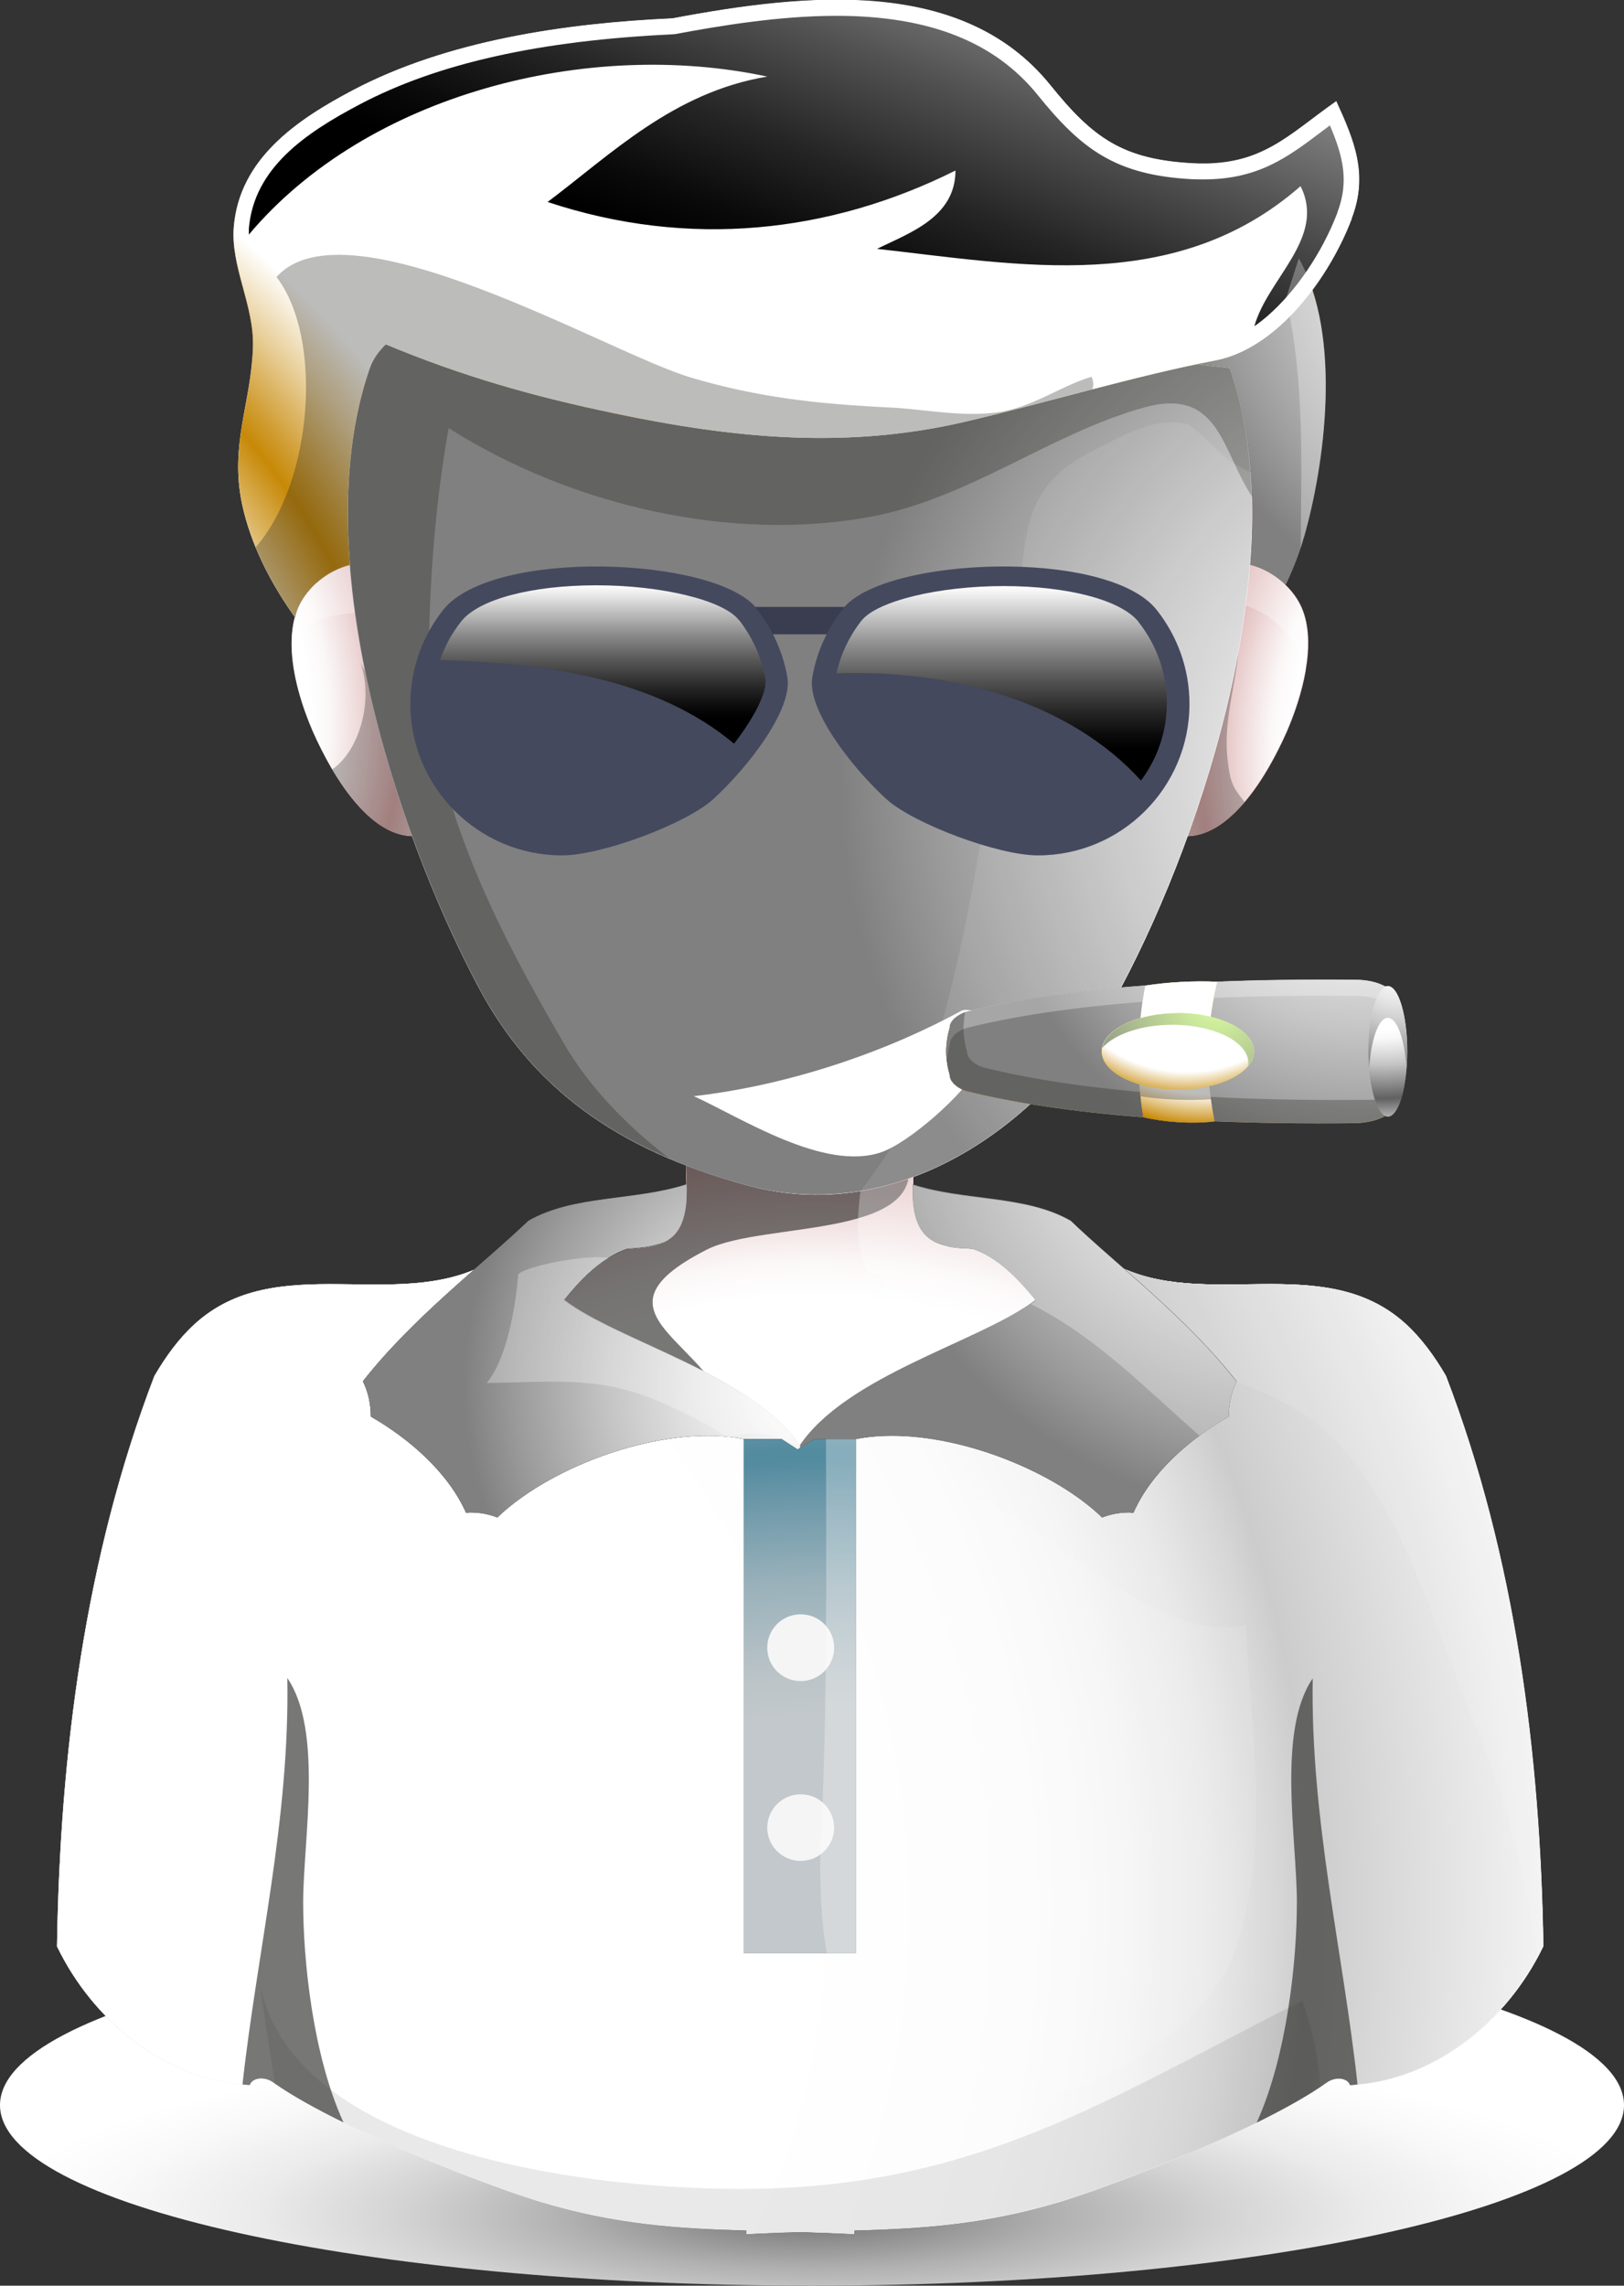 <svg xmlns="http://www.w3.org/2000/svg" width="108" height="152" viewBox="0 0 108 152" fill="none">
  <rect x="0" y="0" width="108" height="152" fill="#333333" stroke="none"/>
  <g clip-path="url(#clip0_0_1887)">
    <path style="mix-blend-mode:multiply" d="M108 139.992C108 133.359 83.817 127.984 53.994 127.984C24.17 127.984 0 133.359 0 139.992C0 146.625 24.183 152 53.994 152C83.804 152 108 146.625 108 139.992Z" fill="url(#paint0_radial_0_1887)"/>
    <path d="M66.894 83.454C64.851 82.607 61.806 83.775 60.958 81.08C60.585 79.887 60.765 78.45 60.765 77.168C60.765 74.602 61.215 72.485 62.063 70.137L54.816 69.598C54.79 69.521 54.777 69.444 54.752 69.355L54.199 69.393C54.045 69.406 53.865 69.419 53.685 69.431H53.544C53.441 69.444 53.364 69.457 53.3 69.457H53.184H53.081C53.017 69.457 52.914 69.457 52.799 69.431H52.67C52.503 69.406 52.31 69.393 52.156 69.38L51.604 69.342C51.578 69.419 51.565 69.496 51.552 69.585L44.305 70.124C45.153 72.472 45.616 74.589 45.616 77.155C45.616 78.438 45.796 79.862 45.423 81.067C44.575 83.762 41.53 82.594 39.486 83.441C36.865 84.531 36.75 87.841 36.801 90.317C36.891 94.256 38.793 98.31 40.733 101.646C40.797 101.761 40.874 101.889 40.951 102.005C42.917 105.34 45.127 108.509 47.248 111.768C48.263 113.307 49.368 115.232 50.717 116.502C51.102 116.874 51.462 117.092 51.835 117.233C51.835 117.284 51.835 117.348 51.835 117.4C52.349 117.425 52.786 117.451 53.197 117.451C53.608 117.451 54.045 117.425 54.559 117.4C54.559 117.336 54.559 117.284 54.546 117.233C54.919 117.092 55.279 116.874 55.664 116.502C57.013 115.244 58.131 113.32 59.133 111.768C61.254 108.496 63.464 105.34 65.43 102.005C65.507 101.876 65.571 101.761 65.648 101.646C67.588 98.31 69.49 94.256 69.58 90.317C69.631 87.841 69.516 84.531 66.894 83.441V83.454Z" fill="#F2B3B2"/>
    <path style="mix-blend-mode:multiply" d="M66.894 83.454C64.851 82.607 61.806 83.775 60.958 81.08C60.585 79.887 60.765 78.45 60.765 77.168C60.765 74.602 61.215 72.485 62.063 70.137L54.816 69.598C54.79 69.521 54.777 69.444 54.752 69.355L54.199 69.393C54.045 69.406 53.865 69.419 53.685 69.431H53.544C53.441 69.444 53.364 69.457 53.3 69.457H53.184H53.081C53.017 69.457 52.914 69.457 52.799 69.431H52.67C52.503 69.406 52.31 69.393 52.156 69.38L51.604 69.342C51.578 69.419 51.565 69.496 51.552 69.585L44.305 70.124C45.153 72.472 45.616 74.589 45.616 77.155C45.616 78.438 45.796 79.862 45.423 81.067C44.575 83.762 41.53 82.594 39.486 83.441C36.865 84.531 36.75 87.841 36.801 90.317C36.891 94.256 38.793 98.31 40.733 101.646C40.797 101.761 40.874 101.889 40.951 102.005C42.917 105.34 45.127 108.509 47.248 111.768C48.263 113.307 49.368 115.232 50.717 116.502C51.102 116.874 51.462 117.092 51.835 117.233C51.835 117.284 51.835 117.348 51.835 117.4C52.349 117.425 52.786 117.451 53.197 117.451C53.608 117.451 54.045 117.425 54.559 117.4C54.559 117.336 54.559 117.284 54.546 117.233C54.919 117.092 55.279 116.874 55.664 116.502C57.013 115.244 58.131 113.32 59.133 111.768C61.254 108.496 63.464 105.34 65.43 102.005C65.507 101.876 65.571 101.761 65.648 101.646C67.588 98.31 69.49 94.256 69.58 90.317C69.631 87.841 69.516 84.531 66.894 83.441V83.454Z" fill="url(#paint1_radial_0_1887)"/>
    <path style="mix-blend-mode:multiply" d="M69.58 90.33C69.49 94.269 67.588 98.323 65.648 101.658C65.571 101.787 65.507 101.902 65.43 102.018C63.464 105.366 61.254 108.522 59.133 111.781C58.131 113.32 57.026 115.257 55.664 116.514C55.279 116.874 54.919 117.092 54.546 117.246C54.546 117.31 54.546 117.361 54.546 117.413C54.019 117.451 53.583 117.477 53.184 117.477C52.786 117.477 52.336 117.451 51.822 117.413C51.822 117.361 51.822 117.31 51.822 117.246C51.462 117.092 51.09 116.874 50.704 116.514C49.342 115.257 48.237 113.32 47.235 111.781C45.102 108.509 42.905 105.353 40.939 102.018C40.861 101.889 40.784 101.774 40.72 101.658C38.78 98.323 36.878 94.269 36.788 90.33V90.189C36.75 87.739 36.904 84.519 39.474 83.454C41.517 82.607 44.562 83.775 45.41 81.093C45.796 79.887 45.616 78.463 45.616 77.18C45.616 75.256 45.359 73.575 44.87 71.869C44.703 71.292 44.511 70.727 44.305 70.15L51.539 69.611C51.565 69.534 51.578 69.457 51.604 69.38L52.143 69.419C52.297 69.444 52.49 69.457 52.67 69.47H52.799C52.914 69.483 53.004 69.483 53.069 69.496H53.171H53.287C53.351 69.496 53.428 69.496 53.544 69.483H53.685C53.852 69.457 54.032 69.444 54.186 69.431L54.739 69.393C54.765 69.483 54.778 69.56 54.803 69.624L62.037 70.163C61.292 72.203 60.855 74.076 60.752 76.231C60.74 76.552 60.74 76.872 60.74 77.193C60.74 78.476 60.547 79.9 60.932 81.106C61.781 83.8 64.826 82.633 66.869 83.466C68.938 84.326 69.452 86.571 69.554 88.701C69.58 89.265 69.58 89.83 69.554 90.343L69.58 90.33Z" fill="url(#paint2_radial_0_1887)"/>
    <g style="mix-blend-mode:overlay" opacity="0.6">
      <path d="M48.623 94.769C45.95 95.192 43.059 92.755 40.759 91.69C39.615 91.151 38.176 90.715 36.801 90.189C36.763 87.739 36.917 84.519 39.487 83.454C41.53 82.607 44.575 83.775 45.423 81.093C45.809 79.887 45.629 78.463 45.629 77.18C45.629 75.256 45.372 73.575 44.883 71.869C48.725 71.01 56.512 73.114 59.095 72.254L60.136 76.423C62.526 82.492 50.833 81.157 47.016 83.095C38.394 87.482 47.8 89.201 48.623 94.769Z" fill="#1D1D1B"/>
    </g>
    <g style="mix-blend-mode:overlay" opacity="0.3">
      <path d="M69.567 88.688C69.285 88.932 69.028 89.124 68.822 89.265C65.173 91.677 60.354 92.755 56.088 93.448C57.746 91.087 59.044 87.675 58.697 84.801C58.375 84.724 58.093 84.775 57.771 84.685C56.576 82.671 57.206 79.567 57.36 78.142L60.765 76.218C60.752 76.539 60.752 76.86 60.752 77.18C60.752 78.463 60.56 79.887 60.945 81.093C61.793 83.787 64.839 82.62 66.882 83.454C68.951 84.313 69.465 86.558 69.567 88.688Z" fill="white"/>
    </g>
    <path d="M96.153 91.51C95.395 90.202 94.521 89.022 93.493 88.072C88.058 83.069 80.065 87.277 74.064 84.044L71.456 85.16V91.754L63.155 92.075L53.133 96.527L51.925 95.667C46.194 94.666 40.45 91.1 34.719 89.74L34.912 85.134L32.355 84.044C26.354 87.277 18.362 83.069 12.927 88.072C11.899 89.009 11.038 90.189 10.267 91.51C5.667 103.519 3.983 116.643 3.791 129.434C6.219 134.475 11.128 138.401 16.627 138.658C16.782 138.17 17.604 138.055 18.208 138.491C22.487 141.544 32.702 145.444 36.004 146.432C40.977 147.92 45.076 148.164 49.638 148.305C49.638 148.395 49.638 148.472 49.638 148.549C50.884 148.485 52.066 148.434 53.21 148.408C54.353 148.446 55.536 148.485 56.782 148.549C56.782 148.472 56.782 148.382 56.782 148.305C61.343 148.177 65.442 147.92 70.415 146.432C73.718 145.444 83.933 141.544 88.212 138.491C88.816 138.055 89.638 138.157 89.792 138.658C95.292 138.401 100.213 134.475 102.629 129.434C102.423 116.643 100.753 103.519 96.153 91.51Z" fill="white"/>
    <path style="mix-blend-mode:multiply" d="M96.153 91.51C95.395 90.202 94.521 89.022 93.493 88.072C88.058 83.069 80.065 87.277 74.064 84.044L71.456 85.16V91.754L63.155 92.075L53.133 96.527L51.925 95.667C46.194 94.666 40.45 91.1 34.719 89.74L34.912 85.134L32.355 84.044C26.354 87.277 18.362 83.069 12.927 88.072C11.899 89.009 11.038 90.189 10.267 91.51C5.667 103.519 3.983 116.643 3.791 129.434C6.219 134.475 11.128 138.401 16.627 138.658C16.782 138.17 17.604 138.055 18.208 138.491C22.487 141.544 32.702 145.444 36.004 146.432C40.977 147.92 45.076 148.164 49.638 148.305C49.638 148.395 49.638 148.472 49.638 148.549C50.884 148.485 52.066 148.434 53.21 148.408C54.353 148.446 55.536 148.485 56.782 148.549C56.782 148.472 56.782 148.382 56.782 148.305C61.343 148.177 65.442 147.92 70.415 146.432C73.718 145.444 83.933 141.544 88.212 138.491C88.816 138.055 89.638 138.157 89.792 138.658C95.292 138.401 100.213 134.475 102.629 129.434C102.423 116.643 100.753 103.519 96.153 91.51Z" fill="url(#paint3_radial_0_1887)"/>
    <g style="mix-blend-mode:multiply" opacity="0.2">
      <path d="M75.08 93.358C73.422 91.28 70.737 90.022 67.845 88.957C65.738 89.689 63.053 90.317 60.444 91.151C60.508 92.845 59.609 94.423 58.17 95.308C61.151 95.577 64.44 96.912 67.203 98.695C69.195 99.978 70.916 101.492 72.06 103.005C72.612 102.877 73.216 102.852 73.885 102.954C73.987 102.967 74.064 103.005 74.154 103.018C74.977 101.748 77.881 99.901 78.073 97.797C77.932 97.592 75.683 95.334 75.067 93.345L75.08 93.358Z" fill="#1D1D1B"/>
    </g>
    <g style="mix-blend-mode:multiply" opacity="0.2">
      <path d="M42.224 90.779C41.555 91.588 40.643 92.191 39.602 92.396C37.032 92.922 34.694 91.228 34.09 88.765C33.756 87.405 33.833 86.148 34.18 84.968C32.959 85.558 31.841 86.328 30.877 87.431C29.772 88.675 28.487 89.047 27.305 88.816C25.558 91.177 23.733 93.756 22.358 96.501C22.846 97.142 23.18 97.9 23.335 98.695C26.097 99.606 29.104 101.274 30.826 103.698C30.916 103.673 30.993 103.647 31.096 103.621C31.764 103.48 32.355 103.493 32.92 103.596C34 102.03 35.645 100.44 37.585 99.08C41.889 96.039 47.582 94.089 51.347 95.911C51.449 95.962 51.552 96.026 51.668 96.091L51.372 94.679C49.162 92.691 45.641 91.626 42.224 90.792V90.779Z" fill="#1D1D1B"/>
    </g>
    <path style="mix-blend-mode:multiply" d="M96.153 91.51C95.395 90.202 94.521 89.022 93.493 88.072C88.058 83.069 80.065 87.277 74.064 84.044L71.456 85.16V91.754L63.155 92.075L53.133 96.527L51.925 95.667C46.194 94.666 40.45 91.1 34.719 89.74L34.912 85.134L32.355 84.044C26.354 87.277 18.362 83.069 12.927 88.072C11.899 89.009 11.038 90.189 10.267 91.51C5.667 103.519 3.983 116.643 3.791 129.434C6.219 134.475 11.128 138.401 16.627 138.658C16.782 138.17 17.604 138.055 18.208 138.491C22.487 141.544 32.702 145.444 36.004 146.432C40.977 147.92 45.076 148.164 49.638 148.305C49.638 148.395 49.638 148.472 49.638 148.549C50.884 148.485 52.066 148.434 53.21 148.408C54.353 148.446 55.536 148.485 56.782 148.549C56.782 148.472 56.782 148.382 56.782 148.305C61.343 148.177 65.442 147.92 70.415 146.432C73.718 145.444 83.933 141.544 88.212 138.491C88.816 138.055 89.638 138.157 89.792 138.658C95.292 138.401 100.213 134.475 102.629 129.434C102.423 116.643 100.753 103.519 96.153 91.51Z" fill="url(#paint4_radial_0_1887)"/>
    <path style="mix-blend-mode:multiply" d="M102.629 129.434C102.514 129.677 102.385 129.921 102.257 130.165C99.815 134.706 95.318 138.183 90.281 138.619C90.127 138.645 89.96 138.658 89.793 138.671C89.638 138.183 88.829 138.068 88.225 138.504C88.084 138.594 87.955 138.696 87.814 138.799C86.67 139.556 85.205 140.364 83.586 141.159C78.832 143.494 72.818 145.727 70.428 146.445C65.456 147.933 61.369 148.19 56.808 148.318C56.808 148.408 56.808 148.485 56.782 148.562C55.536 148.498 54.367 148.459 53.21 148.421C52.079 148.459 50.884 148.498 49.651 148.562C49.638 148.485 49.638 148.408 49.638 148.318C45.063 148.19 40.977 147.933 36.005 146.445C33.614 145.739 27.601 143.494 22.847 141.159C21.073 140.287 19.467 139.402 18.298 138.581C18.272 138.555 18.234 138.529 18.208 138.517C17.604 138.08 16.794 138.196 16.64 138.683C16.473 138.683 16.306 138.658 16.152 138.645C10.845 138.17 6.155 134.334 3.804 129.446C3.842 127.201 3.919 124.943 4.061 122.685C4.677 112.076 6.476 101.415 10.28 91.523C11.038 90.215 11.912 89.034 12.927 88.085C16.73 84.608 21.755 85.596 26.496 85.417C28.552 85.327 30.544 85.045 32.368 84.057L34.938 85.147L34.732 89.766C40.476 91.126 46.207 94.692 51.938 95.693L53.159 96.54L63.181 92.088L71.482 91.767V85.16L74.09 84.044C74.193 84.095 74.283 84.147 74.386 84.198C80.361 87.149 88.174 83.146 93.519 88.059C94.547 89.009 95.408 90.189 96.166 91.498C100.766 103.493 102.449 116.63 102.642 129.421L102.629 129.434Z" fill="url(#paint5_radial_0_1887)"/>
    <g style="mix-blend-mode:overlay" opacity="0.1">
      <path d="M102.629 129.434C102.513 129.677 102.385 129.921 102.256 130.165C101.434 124.879 100.265 119.85 98.157 114.872C95.369 108.304 93.57 100.594 88.443 95.411C84.717 91.664 75.491 90.266 71.469 87.495L74.373 84.211C80.348 87.161 88.16 83.159 93.506 88.072C94.534 89.022 95.395 90.202 96.153 91.51C100.753 103.506 102.436 116.643 102.629 129.434Z" fill="white"/>
    </g>
    <path d="M74.052 16.152C76.981 14.394 80.965 16.614 83.715 14.227C89.844 18.205 88.405 29.879 86.709 35.742C84.241 44.286 75.285 51.56 70.274 59.04C67.344 53.639 70.403 46.531 70.647 40.669C70.904 34.703 69.606 29.135 69.606 23.131C70.698 21.194 71.61 18.769 73.011 17.063C73.332 16.678 73.679 16.37 74.052 16.152Z" fill="#45290F"/>
    <path style="mix-blend-mode:overlay" d="M86.709 35.742C86.644 35.973 86.567 36.204 86.503 36.435C83.753 44.684 75.157 51.766 70.287 59.053C67.357 53.639 70.415 46.532 70.659 40.681C70.904 34.716 69.619 29.148 69.619 23.157C70.698 21.22 71.623 18.795 73.011 17.088C73.332 16.691 73.679 16.396 74.039 16.178C76.981 14.407 80.965 16.64 83.702 14.266C84.832 15.01 85.706 16.011 86.374 17.191C89.291 22.374 88.083 30.995 86.709 35.768V35.742Z" fill="url(#paint6_radial_0_1887)"/>
    <path d="M26.804 38.488C24.389 36.23 20.855 38.064 19.84 40.399C18.799 42.785 19.814 46.339 20.816 48.636C22.615 52.741 26.611 58.912 31.16 53.459L26.804 38.488Z" fill="#DBA2A1"/>
    <path style="mix-blend-mode:multiply" d="M31.16 53.459C30.89 53.767 30.633 54.036 30.376 54.28C27.023 57.411 24.029 54.447 22.088 51.163C21.587 50.303 21.15 49.431 20.803 48.648C20.11 47.045 19.403 44.877 19.39 42.888C19.39 41.99 19.506 41.143 19.827 40.412C20.855 38.064 24.389 36.23 26.791 38.487L26.856 38.693L31.16 53.472V53.459Z" fill="url(#paint7_radial_0_1887)"/>
    <g style="mix-blend-mode:overlay" opacity="0.3">
      <path d="M26.868 38.68C26.779 39.129 26.534 39.565 26.085 39.976C24.915 41.079 21.896 40.438 20.418 41.669C20.045 41.964 19.711 42.388 19.39 42.862C19.39 41.977 19.506 41.13 19.827 40.399C20.855 38.051 24.389 36.217 26.791 38.475L26.856 38.68H26.868Z" fill="white"/>
    </g>
    <g style="mix-blend-mode:overlay" opacity="0.3">
      <path d="M30.376 54.28C27.023 57.411 24.029 54.447 22.088 51.163C22.41 50.958 22.68 50.675 22.936 50.367C24.234 48.725 24.684 46.044 23.977 44.081C24.723 45.569 26.444 48.853 27.729 50.803C28.385 51.804 29.503 53.01 30.376 54.28Z" fill="#1D1D1B"/>
    </g>
    <path d="M79.59 38.488C82.005 36.23 85.539 38.064 86.567 40.399C87.608 42.785 86.593 46.339 85.591 48.636C83.792 52.741 79.795 58.912 75.247 53.459L79.603 38.488H79.59Z" fill="#DBA2A1"/>
    <path style="mix-blend-mode:multiply" d="M86.824 44.569C86.567 46.031 86.066 47.494 85.565 48.648C84.897 50.149 83.946 51.945 82.764 53.331C80.836 55.614 78.331 56.807 75.581 53.883C75.465 53.754 75.337 53.613 75.208 53.459L79.564 38.475C79.808 38.244 80.052 38.077 80.322 37.923C82.674 36.576 85.616 38.282 86.541 40.399C87.068 41.592 87.068 43.08 86.811 44.569H86.824Z" fill="url(#paint8_radial_0_1887)"/>
    <g style="mix-blend-mode:overlay" opacity="0.3">
      <path d="M82.776 53.331C80.849 55.614 78.343 56.807 75.594 53.883C76.313 52.382 77.238 50.855 77.457 49.687L82.417 41.874C82.507 44.735 81.299 47.494 81.633 50.47C81.8 52.009 81.954 52.317 82.776 53.344V53.331Z" fill="#1D1D1B"/>
    </g>
    <g style="mix-blend-mode:overlay" opacity="0.3">
      <path d="M86.824 44.569C85.886 41.708 83.959 39.886 79.795 39.783L80.335 37.923C82.686 36.576 85.629 38.282 86.554 40.399C87.081 41.592 87.081 43.08 86.824 44.569Z" fill="white"/>
    </g>
    <path d="M81.787 24.478L54.533 21.284C54.508 21.181 54.482 21.078 54.456 20.976L53.197 21.117L51.938 20.976C51.899 21.066 51.873 21.181 51.861 21.284C51.861 21.284 27.215 17.088 24.607 24.478C20.341 36.614 26.187 55.012 31.841 65.66C35.323 72.216 40.861 76.423 49.676 78.823C60.406 81.748 70.145 73.96 74.553 65.673C80.219 55.012 86.066 36.614 81.8 24.478H81.787Z" fill="#F2B3B2"/>
    <path style="mix-blend-mode:multiply" d="M81.787 24.478L54.533 21.284C54.508 21.181 54.482 21.078 54.456 20.976L53.197 21.117L51.938 20.976C51.899 21.066 51.873 21.181 51.861 21.284C51.861 21.284 27.215 17.088 24.607 24.478C20.341 36.614 26.187 55.012 31.841 65.66C35.323 72.216 40.861 76.423 49.676 78.823C60.406 81.748 70.145 73.96 74.553 65.673C80.219 55.012 86.066 36.614 81.8 24.478H81.787Z" fill="url(#paint9_radial_0_1887)"/>
    <path style="mix-blend-mode:multiply" d="M74.553 65.66C70.145 73.96 60.393 81.735 49.663 78.81C40.849 76.423 35.323 72.203 31.828 65.66C26.162 55.012 20.315 36.614 24.594 24.478C27.215 17.088 51.848 21.284 51.848 21.284C51.861 21.181 51.899 21.078 51.925 20.976L53.184 21.117L54.443 20.976C54.482 21.066 54.508 21.168 54.52 21.284L81.774 24.478C82.686 27.082 83.136 29.982 83.226 33.035C83.547 44.171 78.986 57.308 74.54 65.673L74.553 65.66Z" fill="url(#paint10_radial_0_1887)"/>
    <path style="mix-blend-mode:overlay" d="M74.553 65.66C71.212 71.946 64.813 77.937 57.245 79.195C54.829 79.592 52.285 79.528 49.663 78.823C47.775 78.309 46.04 77.719 44.446 77.026C38.574 74.525 34.578 70.817 31.828 65.673C26.162 55.024 20.315 36.627 24.594 24.491C25.314 22.477 27.678 21.309 30.762 20.706C38.87 19.09 51.848 21.297 51.848 21.297C51.861 21.194 51.899 21.091 51.925 20.989L53.184 21.13L54.443 20.989C54.482 21.078 54.508 21.181 54.52 21.297L81.774 24.491C82.532 26.633 82.969 28.968 83.149 31.431C83.984 42.888 79.192 56.91 74.527 65.673L74.553 65.66Z" fill="url(#paint11_radial_0_1887)"/>
    <g style="mix-blend-mode:overlay" opacity="0.3">
      <path d="M81.787 24.465L54.533 21.271C54.508 21.168 54.482 21.066 54.456 20.963L53.197 21.104L51.938 20.963C51.899 21.053 51.873 21.155 51.861 21.271C51.861 21.271 30.749 17.692 25.545 23.016C25.545 23.016 25.545 23.016 25.545 23.028C25.352 23.234 25.172 23.452 25.018 23.683C25.018 23.683 25.005 23.695 24.992 23.708C24.838 23.952 24.71 24.196 24.62 24.452C20.341 36.602 26.2 54.999 31.854 65.647C34.591 70.791 38.6 74.499 44.472 77.001C41.633 74.833 39.165 72.241 37.546 69.47C33.152 61.952 28.475 53.01 28.513 44.132C28.526 39.245 28.899 33.664 29.837 28.468C38.035 33.664 48.61 36.037 57.733 34.395C64.427 33.202 69.863 28.802 76.146 27.082C81.106 25.735 81.26 30.02 83.265 33.022C83.188 29.969 82.738 27.07 81.813 24.465H81.787Z" fill="#1D1D1B"/>
    </g>
    <g style="mix-blend-mode:overlay" opacity="0.1">
      <path d="M74.553 65.66C71.212 71.946 64.813 77.937 57.245 79.195C58.889 76.975 60.521 74.691 61.459 71.907C64.736 62.17 65.687 52.086 67.46 42.041C68.436 36.448 67.267 32.689 72.677 29.982C74.476 29.084 76.84 27.634 78.935 28.211C79.513 28.378 81.145 30.2 81.71 30.598C82.121 30.893 82.648 31.162 83.175 31.419C84.01 42.875 79.217 56.897 74.553 65.66Z" fill="white"/>
    </g>
    <path d="M57.296 40.361H49.085V42.182H57.296V40.361Z" fill="#393D4F"/>
    <path d="M88.88 6.748C85.642 9.006 83.894 11.123 79.359 10.879C74.668 10.635 72.677 9.173 69.85 5.671C64.055 -1.488 53.762 -0.462 44.716 1.232C37.585 1.565 29.759 2.694 23.476 6.004C19.737 7.98 15.934 10.559 15.548 15.1C15.329 17.73 16.91 20.347 16.82 23.08C16.704 26.839 15.265 29.558 16.101 33.523C16.666 36.153 17.925 38.68 19.621 41.053C19.686 40.835 19.737 40.604 19.827 40.399C20.405 39.09 21.754 37.936 23.27 37.577C22.898 32.881 23.232 28.352 24.594 24.478C24.8 23.875 25.172 23.362 25.648 22.9C30.736 25.017 35.4 26.351 40.861 27.493C48.777 29.148 56.23 29.879 64.068 28.07C69.632 26.787 75.234 25.055 80.836 23.965C82.34 23.67 83.727 22.875 84.961 21.81C87.222 19.847 88.957 16.96 89.882 14.536C90.987 11.623 90.049 9.378 88.841 6.761L88.88 6.748Z" fill="#45290F"/>
    <path style="mix-blend-mode:overlay" d="M88.88 6.748C85.642 9.006 83.894 11.123 79.359 10.879C74.668 10.635 72.677 9.173 69.85 5.671C64.055 -1.488 53.762 -0.462 44.716 1.232C37.585 1.565 29.759 2.694 23.476 6.004C19.737 7.98 15.934 10.559 15.548 15.1C15.329 17.73 16.91 20.347 16.82 23.08C16.704 26.839 15.265 29.558 16.101 33.523C16.666 36.153 17.925 38.68 19.621 41.053C19.686 40.835 19.737 40.604 19.827 40.399C20.405 39.09 21.754 37.936 23.27 37.577C22.898 32.881 23.232 28.352 24.594 24.478C24.8 23.875 25.172 23.362 25.648 22.9C30.736 25.017 35.4 26.351 40.861 27.493C48.777 29.148 56.23 29.879 64.068 28.07C69.632 26.787 75.234 25.055 80.836 23.965C82.34 23.67 83.727 22.875 84.961 21.81C87.222 19.847 88.957 16.96 89.882 14.536C90.987 11.623 90.049 9.378 88.841 6.761L88.88 6.748Z" fill="url(#paint12_radial_0_1887)"/>
    <path style="mix-blend-mode:multiply" d="M88.88 6.748C85.642 9.006 83.894 11.123 79.359 10.879C74.668 10.635 72.677 9.173 69.85 5.671C64.055 -1.488 53.762 -0.462 44.716 1.232C37.585 1.565 29.759 2.694 23.476 6.004C19.737 7.98 15.934 10.559 15.548 15.1C15.329 17.73 16.91 20.347 16.82 23.08C16.704 26.839 15.265 29.558 16.101 33.523C16.666 36.153 17.925 38.68 19.621 41.053C19.686 40.835 19.737 40.604 19.827 40.399C20.405 39.09 21.754 37.936 23.27 37.577C22.898 32.881 23.232 28.352 24.594 24.478C24.8 23.875 25.172 23.362 25.648 22.9C30.736 25.017 35.4 26.351 40.861 27.493C48.777 29.148 56.23 29.879 64.068 28.07C69.632 26.787 75.234 25.055 80.836 23.965C82.34 23.67 83.727 22.875 84.961 21.81C87.222 19.847 88.957 16.96 89.882 14.536C90.987 11.623 90.049 9.378 88.841 6.761L88.88 6.748Z" fill="url(#paint13_radial_0_1887)"/>
    <path style="mix-blend-mode:multiply" d="M89.908 14.523C88.996 16.947 87.248 19.834 84.987 21.797C83.753 22.862 82.365 23.67 80.862 23.965C78.112 24.491 75.375 25.184 72.638 25.889C69.786 26.633 66.933 27.403 64.081 28.07C56.229 29.879 48.777 29.148 40.874 27.48C35.4 26.351 30.749 25.017 25.648 22.9C25.172 23.362 24.8 23.875 24.594 24.465C23.232 28.352 22.898 32.868 23.27 37.564C21.754 37.936 20.405 39.078 19.827 40.386C19.737 40.592 19.673 40.822 19.621 41.053C18.555 39.552 17.655 38 17 36.396C16.614 35.447 16.306 34.498 16.101 33.523C15.265 29.558 16.717 26.839 16.833 23.067C16.923 20.334 15.329 17.73 15.548 15.087C15.921 10.558 19.724 7.967 23.476 5.991C29.772 2.681 37.598 1.54 44.716 1.219C53.762 -0.487 64.055 -1.514 69.837 5.645C72.664 9.16 74.656 10.61 79.346 10.854C83.894 11.084 85.642 8.98 88.867 6.723C90.062 9.34 91.013 11.585 89.895 14.51L89.908 14.523Z" fill="url(#paint14_radial_0_1887)"/>
    <path style="mix-blend-mode:screen" d="M88.931 14.151C89.715 12.085 89.343 10.456 88.443 8.339C88.25 8.48 88.07 8.621 87.878 8.762C85.616 10.469 83.663 11.931 80.027 11.931C79.782 11.931 79.538 11.931 79.281 11.918C74.167 11.649 71.906 9.904 69.015 6.325C66.149 2.771 61.767 1.052 55.626 1.052C51.848 1.052 47.903 1.706 44.883 2.271H44.806L44.729 2.284C35.914 2.694 29.104 4.208 23.926 6.941C20.302 8.852 16.884 11.174 16.55 15.203C16.55 15.331 16.55 15.472 16.55 15.6C24.427 6.235 39.114 2.54 51.025 5.093C44.768 6.132 40.592 10.302 36.416 13.432C45.809 16.55 55.189 15.511 63.541 11.341C63.541 14.471 60.418 15.511 58.324 16.55C67.717 17.589 78.151 19.68 86.49 12.38C88.212 15.806 84.293 18.525 83.419 21.694C83.715 21.489 84.01 21.258 84.305 21.001C86.194 19.359 87.929 16.793 88.944 14.138L88.931 14.151Z" fill="url(#paint15_linear_0_1887)"/>
    <path d="M66.303 67.379C65.442 69.008 66.226 68.816 65.121 70.894C64.119 72.793 60.418 76.013 58.594 76.629C54.816 77.912 49.355 74.371 46.143 72.895C49.304 72.536 52.683 71.779 56.101 70.625C58.915 69.675 61.562 68.508 63.926 67.225C64.427 66.943 65.802 67.674 66.291 67.379H66.303Z" fill="white"/>
    <path d="M92.979 66.776V73.024C92.979 73.96 91.707 74.679 90.024 74.691C86.631 74.73 83.56 74.679 80.759 74.563C79.076 74.499 77.495 74.409 76.018 74.294C71.173 73.922 67.357 73.319 64.299 72.562C63.811 72.446 63.168 71.984 63.168 71.523C62.847 70.381 62.847 69.444 63.168 68.302C63.168 67.828 63.849 67.392 64.35 67.263C67.421 66.506 71.263 65.903 76.146 65.544C77.65 65.429 79.243 65.352 80.939 65.288C83.715 65.172 86.785 65.134 90.165 65.159C91.797 65.172 92.966 65.878 92.966 66.789L92.979 66.776Z" fill="#452400"/>
    <path style="mix-blend-mode:multiply" d="M92.979 66.776V73.024C92.979 73.96 91.707 74.679 90.024 74.691C86.631 74.73 83.56 74.679 80.759 74.563C79.076 74.499 77.495 74.409 76.018 74.294C71.173 73.922 67.357 73.319 64.299 72.562C63.811 72.446 63.168 71.984 63.168 71.523C62.847 70.381 62.847 69.444 63.168 68.302C63.168 67.828 63.849 67.392 64.35 67.263C67.421 66.506 71.263 65.903 76.146 65.544C77.65 65.429 79.243 65.352 80.939 65.288C83.715 65.172 86.785 65.134 90.165 65.159C91.797 65.172 92.966 65.878 92.966 66.789L92.979 66.776Z" fill="url(#paint16_radial_0_1887)"/>
    <path style="mix-blend-mode:overlay" d="M92.979 66.776V73.024C92.979 73.96 91.707 74.679 90.024 74.691C86.631 74.73 83.56 74.679 80.759 74.563C79.076 74.499 77.495 74.409 76.018 74.294C71.173 73.922 67.357 73.319 64.299 72.562C63.811 72.446 63.168 71.984 63.168 71.523C62.847 70.381 62.847 69.444 63.168 68.302C63.168 67.828 63.849 67.392 64.35 67.263C67.421 66.506 71.263 65.903 76.146 65.544C77.65 65.429 79.243 65.352 80.939 65.288C83.715 65.172 86.785 65.134 90.165 65.159C91.797 65.172 92.966 65.878 92.966 66.789L92.979 66.776Z" fill="url(#paint17_radial_0_1887)"/>
    <g style="mix-blend-mode:overlay" opacity="0.3">
      <path d="M90.178 65.147C86.798 65.108 83.727 65.147 80.952 65.275C79.243 65.339 77.65 65.429 76.159 65.531C71.276 65.903 67.434 66.494 64.363 67.251C63.875 67.379 63.181 67.815 63.181 68.29C62.963 69.059 62.898 69.739 62.988 70.445C63.027 70.099 63.078 69.752 63.181 69.38C63.181 68.893 63.862 68.469 64.363 68.341C67.434 67.584 71.276 66.981 76.159 66.609C77.662 66.494 79.256 66.404 80.952 66.353C83.727 66.237 86.798 66.199 90.178 66.224C91.81 66.237 92.979 66.943 92.979 67.853V66.776C92.979 65.865 91.81 65.159 90.178 65.147Z" fill="white"/>
    </g>
    <g style="mix-blend-mode:overlay" opacity="0.3">
      <path d="M91.167 73.139C87.775 73.178 84.704 73.126 81.903 73.011C80.219 72.934 78.639 72.844 77.161 72.729C72.33 72.357 68.501 71.754 65.442 70.997C64.954 70.881 64.312 70.432 64.312 69.957C64.042 69.008 64.016 68.2 64.183 67.302C63.721 67.469 63.168 67.866 63.168 68.29C62.847 69.431 62.847 70.368 63.168 71.51C63.168 71.984 63.811 72.433 64.299 72.549C67.357 73.306 71.173 73.909 76.018 74.281C77.508 74.396 79.076 74.486 80.759 74.55C83.547 74.666 86.618 74.717 90.024 74.679C91.707 74.666 92.979 73.947 92.979 73.011V72.78C92.478 72.998 91.861 73.126 91.167 73.139Z" fill="#1D1D1B"/>
    </g>
    <path d="M80.772 74.563C79.281 74.743 77.483 74.64 76.031 74.294C75.568 71.394 75.619 68.431 76.159 65.544C77.637 65.3 79.461 65.211 80.952 65.288C80.207 68.341 80.142 71.51 80.772 74.576V74.563Z" fill="#ED9600"/>
    <path style="mix-blend-mode:overlay" d="M80.528 73.101C80.592 73.588 80.669 74.076 80.772 74.576C79.281 74.756 77.495 74.64 76.031 74.294C75.953 73.832 75.889 73.37 75.851 72.921C75.594 70.471 75.696 67.982 76.159 65.544C77.637 65.313 79.461 65.211 80.952 65.288C80.322 67.854 80.181 70.509 80.528 73.114V73.101Z" fill="url(#paint18_radial_0_1887)"/>
    <path style="mix-blend-mode:multiply" d="M80.528 73.101C80.592 73.588 80.669 74.076 80.772 74.576C79.281 74.756 77.495 74.64 76.031 74.294C75.953 73.832 75.889 73.37 75.851 72.921C75.594 70.471 75.696 67.982 76.159 65.544C77.637 65.313 79.461 65.211 80.952 65.288C80.322 67.854 80.181 70.509 80.528 73.114V73.101Z" fill="url(#paint19_radial_0_1887)"/>
    <g style="mix-blend-mode:overlay" opacity="0.3">
      <path d="M80.361 70.471L75.722 70.548C75.722 71.343 75.774 72.126 75.851 72.908C77.354 73.139 79.037 73.203 80.528 73.101C80.412 72.228 80.374 71.356 80.361 70.471Z" fill="#1D1D1B"/>
    </g>
    <path d="M91.013 69.919C91.013 67.52 91.591 65.583 92.298 65.583C93.005 65.583 93.583 67.52 93.583 69.919C93.583 72.318 93.005 74.255 92.298 74.255C91.591 74.255 91.013 72.318 91.013 69.919Z" fill="#878787"/>
    <path style="mix-blend-mode:multiply" d="M91.013 69.919C91.013 67.52 91.591 65.583 92.298 65.583C93.005 65.583 93.583 67.52 93.583 69.919C93.583 72.318 93.005 74.255 92.298 74.255C91.591 74.255 91.013 72.318 91.013 69.919Z" fill="url(#paint20_radial_0_1887)"/>
    <path style="mix-blend-mode:overlay" d="M92.298 67.687C92.902 67.687 93.403 69.085 93.531 70.958C93.557 70.625 93.57 70.265 93.57 69.906C93.57 67.507 92.992 65.57 92.285 65.57C91.578 65.57 91 67.507 91 69.906C91 70.265 91.026 70.625 91.052 70.958C91.193 69.085 91.694 67.687 92.285 67.687H92.298Z" fill="url(#paint21_radial_0_1887)"/>
    <path d="M83.393 69.919C83.393 71.317 81.119 72.459 78.331 72.459C75.542 72.459 73.268 71.317 73.268 69.919C73.268 68.521 75.529 67.379 78.331 67.379C81.132 67.379 83.393 68.521 83.393 69.919Z" fill="#EDCD00"/>
    <path style="mix-blend-mode:multiply" d="M83.393 69.919C83.393 71.317 81.119 72.459 78.331 72.459C75.542 72.459 73.268 71.317 73.268 69.919C73.268 68.521 75.529 67.379 78.331 67.379C81.132 67.379 83.393 68.521 83.393 69.919Z" fill="url(#paint22_radial_0_1887)"/>
    <path style="mix-blend-mode:hard-light" d="M78.331 67.379C75.696 67.379 73.538 68.392 73.306 69.688C74.09 68.79 75.876 68.148 77.958 68.148C80.759 68.148 83.021 69.29 83.021 70.689C83.021 70.766 82.982 70.843 82.969 70.907C83.239 70.599 83.393 70.265 83.393 69.906C83.393 68.508 81.119 67.366 78.331 67.366V67.379Z" fill="url(#paint23_radial_0_1887)"/>
    <path d="M50.319 40.463C47.595 37.025 32.753 36.435 29.477 40.553C28.115 42.272 27.292 44.44 27.292 46.814C27.292 52.369 31.815 56.885 37.379 56.885C40.013 56.885 45.641 54.781 47.44 53.138C49.805 50.97 52.721 47.16 52.362 45.043C52.066 43.337 51.347 41.785 50.319 40.489V40.463Z" fill="#44495E"/>
    <path style="mix-blend-mode:screen" d="M49.124 41.22C48.083 39.912 44.01 38.924 39.666 38.924C35.323 38.924 31.841 39.86 30.685 41.31C30.055 42.093 29.58 42.965 29.271 43.889C36.454 44.107 43.688 45.159 48.815 49.456C50.164 47.712 51.038 46.005 50.897 45.146C50.653 43.722 50.036 42.362 49.137 41.22H49.124Z" fill="url(#paint24_linear_0_1887)"/>
    <path d="M56.075 40.463C58.799 37.025 73.641 36.435 76.917 40.553C78.279 42.272 79.102 44.44 79.102 46.814C79.102 52.369 74.591 56.885 69.015 56.885C66.38 56.885 60.752 54.781 58.941 53.138C56.576 50.97 53.66 47.16 54.019 45.043C54.315 43.337 55.034 41.785 56.062 40.489L56.075 40.463Z" fill="#44495E"/>
    <path style="mix-blend-mode:screen" d="M75.722 41.361C74.566 39.912 71.045 38.975 66.74 38.975C62.436 38.975 58.324 39.963 57.283 41.284C56.474 42.311 55.908 43.517 55.626 44.774C63.284 44.505 71.122 46.66 75.876 51.907C76.956 50.457 77.598 48.687 77.598 46.75C77.598 44.812 76.943 42.926 75.722 41.374V41.361Z" fill="url(#paint25_linear_0_1887)"/>
    <path d="M71.238 81.183C68.244 79.451 64.145 79.874 60.727 78.758C60.701 79.567 60.727 80.362 60.958 81.08C61.241 81.991 61.793 82.466 62.474 82.722C62.474 82.722 62.564 82.722 62.603 82.722C63.207 83.03 63.926 82.992 64.646 83.043C66.021 83.492 67.306 84.519 68.873 86.456C65.327 89.201 56.358 91.433 53.197 96.155C50.036 91.433 41.067 89.201 37.52 86.456C39.088 84.519 40.373 83.505 41.735 83.056C42.48 83.005 43.213 82.953 43.843 82.735C43.868 82.735 43.881 82.735 43.907 82.735C43.971 82.71 44.035 82.671 44.099 82.633C44.099 82.633 44.099 82.633 44.112 82.633C44.691 82.35 45.153 81.914 45.41 81.093C45.641 80.375 45.667 79.567 45.641 78.771C42.223 79.887 38.124 79.464 35.13 81.196C32.149 84.057 27.485 87.585 24.131 91.857C24.491 92.588 24.658 93.384 24.658 94.205C27.177 95.654 29.785 97.887 30.993 100.606C31.083 100.606 31.173 100.581 31.276 100.581C31.957 100.581 32.535 100.709 33.075 100.914C34.437 99.606 36.377 98.374 38.548 97.425C43.38 95.308 49.342 94.538 52.67 97.078C52.85 97.207 53.03 97.373 53.184 97.527C53.338 97.373 53.518 97.207 53.698 97.078C57.026 94.538 62.988 95.308 67.82 97.425C69.991 98.374 71.931 99.593 73.293 100.914C73.833 100.709 74.411 100.581 75.092 100.581C75.195 100.581 75.272 100.606 75.375 100.606C76.57 97.887 79.179 95.654 81.71 94.205C81.71 93.396 81.877 92.588 82.237 91.857C78.883 87.585 74.219 84.057 71.238 81.196V81.183Z" fill="#1E2930"/>
    <path style="mix-blend-mode:overlay" d="M82.237 91.857C81.877 92.588 81.71 93.384 81.71 94.205C81.067 94.577 80.412 95 79.77 95.475C77.932 96.822 76.262 98.579 75.375 100.606C75.285 100.606 75.195 100.581 75.092 100.581C74.411 100.581 73.833 100.709 73.293 100.914C71.931 99.606 69.991 98.374 67.82 97.425C62.988 95.308 57.013 94.538 53.698 97.078C53.518 97.207 53.338 97.373 53.184 97.527C53.03 97.373 52.85 97.207 52.67 97.078C49.342 94.538 43.367 95.308 38.548 97.425C36.377 98.374 34.437 99.593 33.075 100.914C32.535 100.709 31.957 100.581 31.276 100.581C31.173 100.581 31.096 100.606 30.993 100.606C29.798 97.887 27.189 95.654 24.658 94.205C24.658 93.396 24.491 92.588 24.131 91.857C27.485 87.585 32.149 84.057 35.13 81.196C38.124 79.464 42.223 79.887 45.641 78.771C45.68 79.579 45.641 80.375 45.41 81.093C45.166 81.901 44.703 82.35 44.112 82.633H44.087C44.01 82.658 43.958 82.697 43.894 82.722C43.894 82.722 43.855 82.722 43.817 82.722C43.187 82.941 42.455 82.992 41.709 83.043C40.347 83.505 39.062 84.506 37.495 86.443C41.041 89.188 50.01 91.421 53.171 96.142C56.242 91.549 64.8 89.317 68.539 86.674C68.642 86.597 68.745 86.52 68.848 86.443C67.28 84.506 65.982 83.479 64.62 83.043C63.901 82.992 63.168 83.043 62.577 82.722C62.538 82.722 62.487 82.722 62.449 82.722C61.767 82.466 61.215 81.991 60.932 81.08C60.701 80.362 60.675 79.554 60.701 78.758C64.119 79.874 68.231 79.451 71.212 81.183C74.18 84.044 78.857 87.572 82.211 91.844L82.237 91.857Z" fill="url(#paint26_radial_0_1887)"/>
    <path style="mix-blend-mode:overlay" d="M53.21 96.142C53.184 96.591 53.184 97.053 53.197 97.502C53.043 97.361 52.863 97.194 52.683 97.066C51.501 96.155 49.985 95.68 48.288 95.539C45.243 95.244 41.671 96.052 38.561 97.412C36.39 98.361 34.45 99.58 33.087 100.901C32.548 100.696 31.97 100.568 31.289 100.568C31.186 100.568 31.109 100.594 31.006 100.594C29.811 97.874 27.203 95.641 24.671 94.192C24.671 93.384 24.504 92.575 24.144 91.844C27.498 87.572 32.162 84.044 35.144 81.183C38.137 79.451 42.236 79.874 45.654 78.758C45.693 79.567 45.654 80.362 45.423 81.08C45.179 81.889 44.716 82.338 44.125 82.62H44.1C44.023 82.645 43.971 82.684 43.907 82.71C43.907 82.71 43.868 82.71 43.83 82.71C43.2 82.928 42.468 82.979 41.722 83.03C41.311 83.171 40.9 83.364 40.489 83.621C39.551 84.198 38.6 85.083 37.521 86.43C41.067 89.176 50.036 91.408 53.197 96.129C53.197 96.129 53.223 96.116 53.223 96.103L53.21 96.142Z" fill="url(#paint27_radial_0_1887)"/>
    <g style="mix-blend-mode:overlay" opacity="0.3">
      <path d="M48.507 95.564C49.573 95.295 50.858 95.231 51.886 95.641C52.413 95.847 52.824 96.026 53.21 96.257C53.21 96.219 53.21 96.18 53.21 96.142C53.21 96.142 53.197 96.155 53.184 96.168C50.023 91.446 41.054 89.214 37.508 86.469C38.587 85.122 39.538 84.236 40.476 83.659C39.14 83.39 35.053 84.159 34.462 84.737C34.462 84.737 34.141 89.83 32.368 91.972C36.75 91.921 39.949 91.434 44.138 93.332C45.603 93.987 46.991 94.666 48.276 95.526C48.353 95.526 48.417 95.552 48.494 95.552L48.507 95.564Z" fill="white"/>
    </g>
    <path d="M54.173 95.693L53.043 96.385L51.976 95.693H49.458V129.882H56.923V95.693H54.173Z" fill="#334652"/>
    <path style="mix-blend-mode:multiply" opacity="0.7" d="M56.923 95.706V129.882H49.458V95.706H51.976L53.043 96.385L54.173 95.706H56.923Z" fill="url(#paint28_radial_0_1887)"/>
    <path d="M55.471 121.544C55.471 122.762 54.482 123.75 53.248 123.75C52.015 123.75 51.025 122.762 51.025 121.544C51.025 120.325 52.015 119.324 53.248 119.324C54.482 119.324 55.471 120.312 55.471 121.544Z" fill="#F5F5F5"/>
    <path d="M55.471 109.574C55.471 110.793 54.482 111.793 53.248 111.793C52.015 111.793 51.025 110.806 51.025 109.574C51.025 108.342 52.015 107.354 53.248 107.354C54.482 107.354 55.471 108.342 55.471 109.574Z" fill="#F5F5F5"/>
    <g style="mix-blend-mode:overlay" opacity="0.3">
      <path d="M72.638 25.889C69.786 26.633 66.933 27.403 64.08 28.07C56.229 29.879 48.777 29.148 40.874 27.48C35.4 26.351 30.749 25.017 25.648 22.9C25.172 23.362 24.799 23.875 24.594 24.465C23.232 28.352 22.898 32.868 23.27 37.564C21.754 37.936 20.405 39.078 19.827 40.386C19.737 40.592 19.673 40.822 19.621 41.053C18.555 39.552 17.655 38 17 36.396C20.791 32.073 21.523 22.502 18.388 18.423C23.065 13.176 40.45 23.465 45.898 25.094C50.331 26.415 54.302 26.864 59.12 27.095C61.356 27.198 63.721 27.711 66.072 27.454C68.552 27.198 70.402 25.71 72.587 25.055C72.715 25.338 72.741 25.607 72.651 25.864L72.638 25.889Z" fill="#1D1D1B"/>
    </g>
    <g style="mix-blend-mode:overlay" opacity="0.3">
      <path d="M86.708 35.742C86.644 35.973 86.567 36.204 86.503 36.435C86.528 30.841 86.785 25.415 85.526 19.821L86.374 17.178C89.291 22.361 88.083 30.983 86.708 35.755V35.742Z" fill="white"/>
    </g>
    <g style="mix-blend-mode:overlay" opacity="0.3">
      <path d="M82.237 91.857C81.877 92.588 81.71 93.383 81.71 94.205C81.067 94.577 80.412 95 79.77 95.475C76.185 92.344 72.96 88.945 68.616 86.751C68.603 86.751 68.578 86.725 68.565 86.725C68.668 86.648 68.771 86.571 68.873 86.494C67.306 84.557 66.008 83.531 64.646 83.094C63.926 83.043 63.194 83.094 62.603 82.774C62.564 82.774 62.513 82.774 62.474 82.774C61.793 82.517 61.241 82.043 60.958 81.132C60.727 80.413 60.701 79.605 60.727 78.81C64.145 79.926 68.257 79.502 71.238 81.234C74.206 84.095 78.883 87.623 82.237 91.895V91.857Z" fill="white"/>
    </g>
    <g style="mix-blend-mode:overlay" opacity="0.3">
      <path d="M56.923 95.706V129.882H54.996C54.508 127.419 54.508 123.917 54.585 122.596C55.022 113.769 54.944 104.699 54.932 95.706H56.923Z" fill="white"/>
    </g>
    <g style="mix-blend-mode:overlay" opacity="0.6">
      <path d="M90.268 138.619C90.114 138.645 89.947 138.658 89.779 138.67C89.625 138.183 88.816 138.068 88.212 138.504C87.03 139.35 85.385 140.261 83.573 141.159C85.603 136.682 86.246 130.344 86.246 126.508C86.246 122.352 84.909 115.103 87.299 111.614C87.145 121.03 89.317 129.754 90.281 138.632L90.268 138.619Z" fill="#1D1D1B"/>
    </g>
    <g style="mix-blend-mode:overlay" opacity="0.6">
      <path d="M22.821 141.134C21.048 140.261 19.441 139.376 18.272 138.555C18.246 138.529 18.208 138.504 18.182 138.491C17.578 138.055 16.769 138.17 16.614 138.658C16.448 138.658 16.28 138.632 16.126 138.619C17.103 129.729 19.274 121.018 19.107 111.588C21.497 115.09 20.174 122.326 20.161 126.483C20.161 130.332 20.791 136.643 22.834 141.121L22.821 141.134Z" fill="#1D1D1B"/>
    </g>
    <g style="mix-blend-mode:overlay" opacity="0.1">
      <path d="M12.631 105.404C13.736 110.959 13.171 118.978 16.036 123.583C16.614 115.822 15.702 104.75 22.859 99.567C20.713 96.501 19.107 91.639 21.42 88.213C22.217 87.033 16.987 87.585 16.653 87.713C15.098 88.342 13.351 90.92 12.695 92.332C10.806 96.385 11.796 101.209 12.631 105.392V105.404Z" fill="white"/>
    </g>
    <g style="mix-blend-mode:overlay" opacity="0.1">
      <path d="M87.788 138.786C86.644 139.543 85.179 140.351 83.56 141.146C78.806 143.481 72.792 145.714 70.402 146.432C65.43 147.92 61.343 148.177 56.782 148.305C56.782 148.395 56.782 148.472 56.756 148.549C55.51 148.485 54.34 148.446 53.184 148.408C52.053 148.446 50.858 148.485 49.625 148.549C49.612 148.472 49.612 148.395 49.612 148.305C45.038 148.177 40.951 147.92 35.979 146.432C32.689 145.457 22.602 141.596 18.272 138.555L17.193 131.435C19.081 144.149 42.699 145.983 52.143 145.496C66.059 144.803 74.527 139.119 86.618 133.051C87.312 135.065 87.698 136.951 87.788 138.786Z" fill="#1D1D1B"/>
    </g>
    <g style="mix-blend-mode:overlay" opacity="0.1">
      <path d="M26.457 85.404C23.219 87.533 17.411 89.355 15.754 91.844C11.59 98.04 9.509 107.521 7.286 114.667C6.361 117.605 5.513 120.62 4.022 122.672C4.639 112.063 6.438 101.402 10.241 91.51C10.999 90.202 11.873 89.022 12.888 88.072C16.692 84.596 21.716 85.583 26.457 85.404Z" fill="white"/>
    </g>
    <g style="mix-blend-mode:overlay" opacity="0.1">
      <path d="M60.495 103.839C60.123 116.13 64.749 127.727 62.667 140.223C69.786 140.916 79.603 136.31 82.005 129.998C84.537 123.365 83.201 115.309 82.854 108.073C75.645 109.792 66.201 97.078 61.549 99.157L60.508 103.839H60.495Z" fill="white"/>
    </g>
    <g style="mix-blend-mode:overlay" opacity="0.1">
      <path d="M41.851 139.633C38.831 136.515 32.548 137.234 28.642 135.309C25.172 133.603 25.609 128.664 25.352 125.456C25.044 121.697 24.915 117.9 24.17 114.205C24.131 114.013 23.836 114.013 23.797 114.205C22.358 120.543 19.647 131.73 24.8 137.118C28.256 140.736 37.032 143.34 41.671 141.095C42.224 140.826 42.249 140.043 41.851 139.633Z" fill="white"/>
    </g>
  </g>
  <defs>
    <radialGradient id="paint0_radial_0_1887" cx="0" cy="0" r="1" gradientUnits="userSpaceOnUse" gradientTransform="translate(53.997 147.343) scale(54 11.928)">
      <stop stop-color="#707070"/>
      <stop offset="0.1" stop-color="#868686"/>
      <stop offset="0.3" stop-color="#B1B1B1"/>
      <stop offset="0.5" stop-color="#D3D3D3"/>
      <stop offset="0.68" stop-color="#EBEBEB"/>
      <stop offset="0.86" stop-color="#F9F9F9"/>
      <stop offset="1" stop-color="white"/>
    </radialGradient>
    <radialGradient id="paint1_radial_0_1887" cx="0" cy="0" r="1" gradientUnits="userSpaceOnUse" gradientTransform="translate(96.68 37.666) scale(90.486 90.343)">
      <stop offset="0.66" stop-color="white"/>
      <stop offset="0.7" stop-color="#FBF7F7"/>
      <stop offset="0.74" stop-color="#F2E2E2"/>
      <stop offset="0.8" stop-color="#E3C0C0"/>
      <stop offset="0.84" stop-color="#D9A9A9"/>
      <stop offset="0.93" stop-color="#ECD6D6"/>
      <stop offset="1" stop-color="white"/>
    </radialGradient>
    <radialGradient id="paint2_radial_0_1887" cx="0" cy="0" r="1" gradientUnits="userSpaceOnUse" gradientTransform="translate(54.238 126.072) scale(60.547 60.451)">
      <stop offset="0.66" stop-color="white"/>
      <stop offset="0.7" stop-color="#FBF7F7"/>
      <stop offset="0.74" stop-color="#F2E2E2"/>
      <stop offset="0.8" stop-color="#E3C0C0"/>
      <stop offset="0.84" stop-color="#D9A9A9"/>
      <stop offset="0.93" stop-color="#ECD6D6"/>
      <stop offset="1" stop-color="white"/>
    </radialGradient>
    <radialGradient id="paint3_radial_0_1887" cx="0" cy="0" r="1" gradientUnits="userSpaceOnUse" gradientTransform="translate(65.019 57.308) scale(156.173 155.926)">
      <stop offset="0.44" stop-color="white"/>
      <stop offset="0.48" stop-color="#F8F8F8"/>
      <stop offset="0.53" stop-color="#E4E4E4"/>
      <stop offset="0.6" stop-color="#C5C5C5"/>
      <stop offset="0.67" stop-color="#999999"/>
      <stop offset="0.76" stop-color="#616161"/>
      <stop offset="0.85" stop-color="#B5B5B5"/>
      <stop offset="0.92" stop-color="#EAEAEA"/>
      <stop offset="0.95" stop-color="white"/>
    </radialGradient>
    <radialGradient id="paint4_radial_0_1887" cx="0" cy="0" r="1" gradientUnits="userSpaceOnUse" gradientTransform="translate(97.014 120.504) scale(107.062 106.893)">
      <stop offset="0.44" stop-color="white"/>
      <stop offset="0.59" stop-color="#FCFCFC"/>
      <stop offset="0.65" stop-color="#F5F5F5"/>
      <stop offset="0.7" stop-color="#E9E9E9"/>
      <stop offset="0.74" stop-color="#D7D7D7"/>
      <stop offset="0.76" stop-color="#CCCCCC"/>
      <stop offset="0.87" stop-color="#EAEAEA"/>
      <stop offset="0.95" stop-color="white"/>
    </radialGradient>
    <radialGradient id="paint5_radial_0_1887" cx="0" cy="0" r="1" gradientUnits="userSpaceOnUse" gradientTransform="translate(5.204 126.752) scale(107.049 106.88)">
      <stop offset="0.44" stop-color="white"/>
      <stop offset="0.59" stop-color="#FCFCFC"/>
      <stop offset="0.65" stop-color="#F5F5F5"/>
      <stop offset="0.7" stop-color="#E9E9E9"/>
      <stop offset="0.74" stop-color="#D7D7D7"/>
      <stop offset="0.76" stop-color="#CCCCCC"/>
      <stop offset="0.87" stop-color="#EAEAEA"/>
      <stop offset="0.95" stop-color="white"/>
    </radialGradient>
    <radialGradient id="paint6_radial_0_1887" cx="0" cy="0" r="1" gradientUnits="userSpaceOnUse" gradientTransform="translate(103.015 16.357) scale(26.046 26.005)">
      <stop stop-color="white"/>
      <stop offset="0.14" stop-color="#F8F8F8"/>
      <stop offset="0.34" stop-color="#E5E5E5"/>
      <stop offset="0.58" stop-color="#C6C6C6"/>
      <stop offset="0.85" stop-color="#9B9B9B"/>
      <stop offset="1" stop-color="#808080"/>
    </radialGradient>
    <radialGradient id="paint7_radial_0_1887" cx="0" cy="0" r="1" gradientUnits="userSpaceOnUse" gradientTransform="translate(-1.683 47.994) scale(33.794 33.741)">
      <stop offset="0.66" stop-color="white"/>
      <stop offset="0.7" stop-color="#FBF7F7"/>
      <stop offset="0.74" stop-color="#F2E2E2"/>
      <stop offset="0.8" stop-color="#E3C0C0"/>
      <stop offset="0.84" stop-color="#D9A9A9"/>
      <stop offset="0.93" stop-color="#ECD6D6"/>
      <stop offset="1" stop-color="white"/>
    </radialGradient>
    <radialGradient id="paint8_radial_0_1887" cx="0" cy="0" r="1" gradientUnits="userSpaceOnUse" gradientTransform="translate(108.077 50.085) scale(33.794 33.741)">
      <stop offset="0.66" stop-color="white"/>
      <stop offset="0.7" stop-color="#FBF7F7"/>
      <stop offset="0.74" stop-color="#F2E2E2"/>
      <stop offset="0.8" stop-color="#E3C0C0"/>
      <stop offset="0.84" stop-color="#D9A9A9"/>
      <stop offset="0.93" stop-color="#ECD6D6"/>
      <stop offset="1" stop-color="white"/>
    </radialGradient>
    <radialGradient id="paint9_radial_0_1887" cx="0" cy="0" r="1" gradientUnits="userSpaceOnUse" gradientTransform="translate(122.584 22.066) scale(125.886 125.687)">
      <stop offset="0.66" stop-color="white"/>
      <stop offset="0.7" stop-color="#FBF7F7"/>
      <stop offset="0.74" stop-color="#F2E2E2"/>
      <stop offset="0.8" stop-color="#E3C0C0"/>
      <stop offset="0.84" stop-color="#D9A9A9"/>
      <stop offset="0.93" stop-color="#ECD6D6"/>
      <stop offset="1" stop-color="white"/>
    </radialGradient>
    <radialGradient id="paint10_radial_0_1887" cx="0" cy="0" r="1" gradientUnits="userSpaceOnUse" gradientTransform="translate(55.279 -53.793) scale(87.981 87.841)">
      <stop offset="0.66" stop-color="white"/>
      <stop offset="0.7" stop-color="#FBF7F7"/>
      <stop offset="0.74" stop-color="#F2E2E2"/>
      <stop offset="0.8" stop-color="#E3C0C0"/>
      <stop offset="0.84" stop-color="#D9A9A9"/>
      <stop offset="0.93" stop-color="#ECD6D6"/>
      <stop offset="1" stop-color="white"/>
    </radialGradient>
    <radialGradient id="paint11_radial_0_1887" cx="0" cy="0" r="1" gradientUnits="userSpaceOnUse" gradientTransform="translate(99.095 51.407) scale(43.264 43.196)">
      <stop stop-color="white"/>
      <stop offset="0.14" stop-color="#F8F8F8"/>
      <stop offset="0.34" stop-color="#E5E5E5"/>
      <stop offset="0.58" stop-color="#C6C6C6"/>
      <stop offset="0.85" stop-color="#9B9B9B"/>
      <stop offset="1" stop-color="#808080"/>
    </radialGradient>
    <radialGradient id="paint12_radial_0_1887" cx="0" cy="0" r="1" gradientUnits="userSpaceOnUse" gradientTransform="translate(80.322 -35.485) scale(78.485 78.361)">
      <stop stop-color="white"/>
      <stop offset="0.14" stop-color="#F8F8F8"/>
      <stop offset="0.34" stop-color="#E5E5E5"/>
      <stop offset="0.58" stop-color="#C6C6C6"/>
      <stop offset="0.85" stop-color="#9B9B9B"/>
      <stop offset="1" stop-color="#808080"/>
    </radialGradient>
    <radialGradient id="paint13_radial_0_1887" cx="0" cy="0" r="1" gradientUnits="userSpaceOnUse" gradientTransform="translate(56.062 -21.412) scale(65.147 65.044)">
      <stop offset="0.7" stop-color="white"/>
      <stop offset="0.84" stop-color="#C78907"/>
      <stop offset="0.87" stop-color="#D19E34"/>
      <stop offset="0.94" stop-color="#EBD5A6"/>
      <stop offset="1" stop-color="white"/>
    </radialGradient>
    <radialGradient id="paint14_radial_0_1887" cx="0" cy="0" r="1" gradientUnits="userSpaceOnUse" gradientTransform="translate(-20.097 60.092) scale(57.347 57.257)">
      <stop offset="0.7" stop-color="white"/>
      <stop offset="0.84" stop-color="#C78907"/>
      <stop offset="0.87" stop-color="#D19E34"/>
      <stop offset="0.94" stop-color="#EBD5A6"/>
      <stop offset="1" stop-color="white"/>
    </radialGradient>
    <linearGradient id="paint15_linear_0_1887" x1="48.468" y1="25.517" x2="65.114" y2="-18.261" gradientUnits="userSpaceOnUse">
      <stop offset="0.16"/>
      <stop offset="0.23" stop-color="#0A0A0A"/>
      <stop offset="0.35" stop-color="#252525"/>
      <stop offset="0.51" stop-color="#525252"/>
      <stop offset="0.7" stop-color="#8F8F8F"/>
      <stop offset="0.91" stop-color="#DDDDDD"/>
      <stop offset="1" stop-color="white"/>
    </linearGradient>
    <radialGradient id="paint16_radial_0_1887" cx="0" cy="0" r="1" gradientUnits="userSpaceOnUse" gradientTransform="translate(78.061 47.417) scale(34.09 34.036)">
      <stop offset="0.7" stop-color="white"/>
      <stop offset="0.84" stop-color="#C78907"/>
      <stop offset="0.87" stop-color="#D19E34"/>
      <stop offset="0.94" stop-color="#EBD5A6"/>
      <stop offset="1" stop-color="white"/>
    </radialGradient>
    <radialGradient id="paint17_radial_0_1887" cx="0" cy="0" r="1" gradientUnits="userSpaceOnUse" gradientTransform="translate(90.756 53.664) scale(25.262 25.222)">
      <stop stop-color="white"/>
      <stop offset="0.14" stop-color="#F8F8F8"/>
      <stop offset="0.34" stop-color="#E5E5E5"/>
      <stop offset="0.58" stop-color="#C6C6C6"/>
      <stop offset="0.85" stop-color="#9B9B9B"/>
      <stop offset="1" stop-color="#808080"/>
    </radialGradient>
    <radialGradient id="paint18_radial_0_1887" cx="0" cy="0" r="1" gradientUnits="userSpaceOnUse" gradientTransform="translate(82.134 61.426) scale(11.449 11.431)">
      <stop stop-color="white"/>
      <stop offset="0.14" stop-color="#F8F8F8"/>
      <stop offset="0.34" stop-color="#E5E5E5"/>
      <stop offset="0.58" stop-color="#C6C6C6"/>
      <stop offset="0.85" stop-color="#9B9B9B"/>
      <stop offset="1" stop-color="#808080"/>
    </radialGradient>
    <radialGradient id="paint19_radial_0_1887" cx="0" cy="0" r="1" gradientUnits="userSpaceOnUse" gradientTransform="translate(80.117 62.042) scale(15.304 15.28)">
      <stop offset="0.7" stop-color="white"/>
      <stop offset="0.84" stop-color="#C78907"/>
      <stop offset="0.87" stop-color="#D19E34"/>
      <stop offset="0.94" stop-color="#EBD5A6"/>
      <stop offset="1" stop-color="white"/>
    </radialGradient>
    <radialGradient id="paint20_radial_0_1887" cx="0" cy="0" r="1" gradientUnits="userSpaceOnUse" gradientTransform="translate(91.912 62.234) scale(14.263 14.24)">
      <stop offset="0.44" stop-color="white"/>
      <stop offset="0.48" stop-color="#F8F8F8"/>
      <stop offset="0.53" stop-color="#E4E4E4"/>
      <stop offset="0.6" stop-color="#C5C5C5"/>
      <stop offset="0.67" stop-color="#999999"/>
      <stop offset="0.76" stop-color="#616161"/>
      <stop offset="0.85" stop-color="#B5B5B5"/>
      <stop offset="0.92" stop-color="#EAEAEA"/>
      <stop offset="0.95" stop-color="white"/>
    </radialGradient>
    <radialGradient id="paint21_radial_0_1887" cx="0" cy="0" r="1" gradientUnits="userSpaceOnUse" gradientTransform="translate(92.94 64.441) scale(6.553 6.543)">
      <stop stop-color="white"/>
      <stop offset="0.14" stop-color="#F8F8F8"/>
      <stop offset="0.34" stop-color="#E5E5E5"/>
      <stop offset="0.58" stop-color="#C6C6C6"/>
      <stop offset="0.85" stop-color="#9B9B9B"/>
      <stop offset="1" stop-color="#808080"/>
    </radialGradient>
    <radialGradient id="paint22_radial_0_1887" cx="0" cy="0" r="1" gradientUnits="userSpaceOnUse" gradientTransform="translate(78.922 61.914) scale(13.402 13.381)">
      <stop offset="0.7" stop-color="white"/>
      <stop offset="0.84" stop-color="#C78907"/>
      <stop offset="0.87" stop-color="#D19E34"/>
      <stop offset="0.94" stop-color="#EBD5A6"/>
      <stop offset="1" stop-color="white"/>
    </radialGradient>
    <radialGradient id="paint23_radial_0_1887" cx="0" cy="0" r="1" gradientUnits="userSpaceOnUse" gradientTransform="translate(80.836 66.558) scale(10.742 10.725)">
      <stop stop-color="#DBFFA1"/>
      <stop offset="1" stop-color="#808080"/>
    </radialGradient>
    <linearGradient id="paint24_linear_0_1887" x1="40.078" y1="49.456" x2="40.078" y2="38.924" gradientUnits="userSpaceOnUse">
      <stop offset="0.16"/>
      <stop offset="0.23" stop-color="#0A0A0A"/>
      <stop offset="0.35" stop-color="#252525"/>
      <stop offset="0.51" stop-color="#525252"/>
      <stop offset="0.7" stop-color="#8F8F8F"/>
      <stop offset="0.91" stop-color="#DDDDDD"/>
      <stop offset="1" stop-color="white"/>
    </linearGradient>
    <linearGradient id="paint25_linear_0_1887" x1="66.612" y1="51.894" x2="66.612" y2="38.975" gradientUnits="userSpaceOnUse">
      <stop offset="0.16"/>
      <stop offset="0.23" stop-color="#0A0A0A"/>
      <stop offset="0.35" stop-color="#252525"/>
      <stop offset="0.51" stop-color="#525252"/>
      <stop offset="0.7" stop-color="#8F8F8F"/>
      <stop offset="0.91" stop-color="#DDDDDD"/>
      <stop offset="1" stop-color="white"/>
    </linearGradient>
    <radialGradient id="paint26_radial_0_1887" cx="0" cy="0" r="1" gradientUnits="userSpaceOnUse" gradientTransform="translate(85.925 71.612) scale(29.091 29.045)">
      <stop stop-color="white"/>
      <stop offset="0.14" stop-color="#F8F8F8"/>
      <stop offset="0.34" stop-color="#E5E5E5"/>
      <stop offset="0.58" stop-color="#C6C6C6"/>
      <stop offset="0.85" stop-color="#9B9B9B"/>
      <stop offset="1" stop-color="#808080"/>
    </radialGradient>
    <radialGradient id="paint27_radial_0_1887" cx="0" cy="0" r="1" gradientUnits="userSpaceOnUse" gradientTransform="translate(54.238 92.126) scale(23.425 23.388)">
      <stop stop-color="white"/>
      <stop offset="0.14" stop-color="#F8F8F8"/>
      <stop offset="0.34" stop-color="#E5E5E5"/>
      <stop offset="0.58" stop-color="#C6C6C6"/>
      <stop offset="0.85" stop-color="#9B9B9B"/>
      <stop offset="1" stop-color="#808080"/>
    </radialGradient>
    <radialGradient id="paint28_radial_0_1887" cx="0" cy="0" r="1" gradientUnits="userSpaceOnUse" gradientTransform="translate(54.238 137.695) scale(54.263 54.178)">
      <stop offset="0.44" stop-color="white"/>
      <stop offset="0.48" stop-color="#F8FBFC"/>
      <stop offset="0.53" stop-color="#E4F0F4"/>
      <stop offset="0.6" stop-color="#C5DFE8"/>
      <stop offset="0.67" stop-color="#99C6D7"/>
      <stop offset="0.75" stop-color="#61A8C1"/>
      <stop offset="0.76" stop-color="#61A8C1"/>
      <stop offset="0.86" stop-color="#B5D6E2"/>
      <stop offset="0.92" stop-color="#EAF3F7"/>
      <stop offset="0.95" stop-color="white"/>
    </radialGradient>
    <clipPath id="clip0_0_1887">
      <rect width="108" height="152" fill="white"/>
    </clipPath>
  </defs>
</svg>